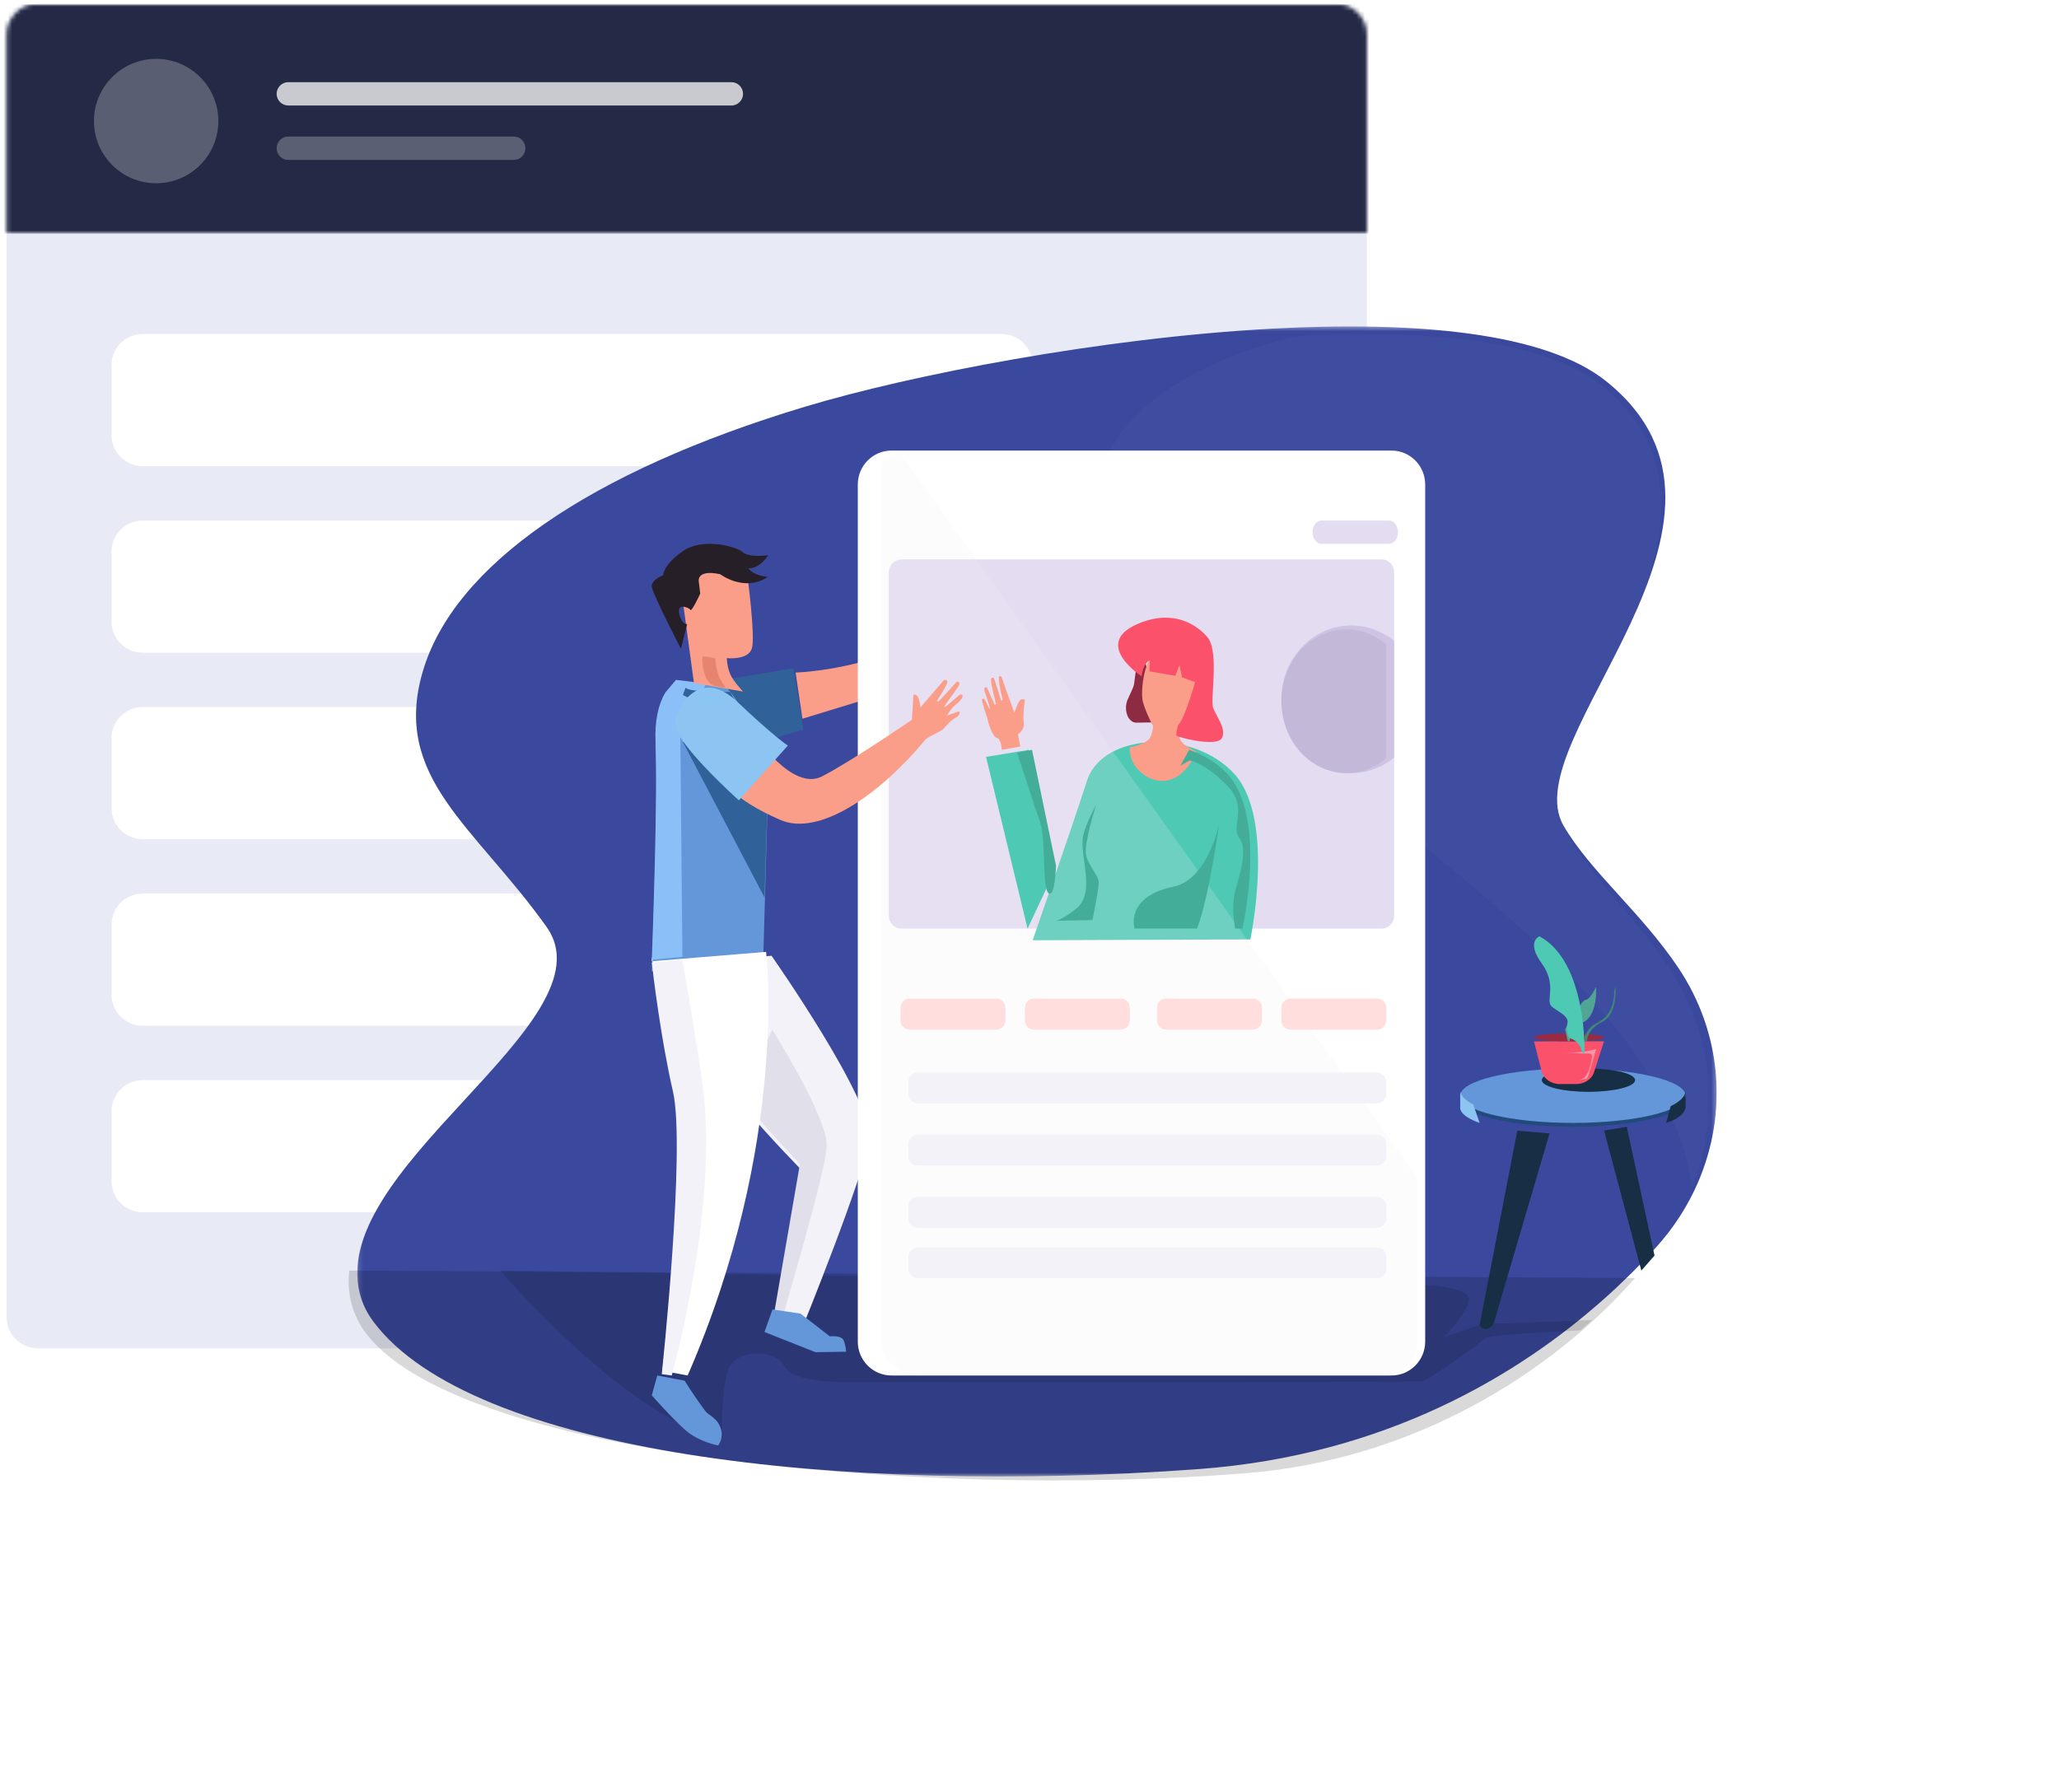<?xml version="1.0" encoding="utf-8"?>
<!-- Generator: Adobe Illustrator 23.0.3, SVG Export Plug-In . SVG Version: 6.00 Build 0)  -->
<svg version="1.1" id="Calque_1" xmlns="http://www.w3.org/2000/svg" xmlns:xlink="http://www.w3.org/1999/xlink" x="0px" y="0px"
	 viewBox="0 0 478 416" style="enable-background:new 0 0 478 416;" xml:space="preserve">
<style type="text/css">
	.st0{fill:#E8EAF6;}
	.st1{filter:url(#Adobe_OpacityMaskFilter);}
	.st2{fill-rule:evenodd;clip-rule:evenodd;fill:#FFFFFF;}
	.st3{mask:url(#b_1_);}
	.st4{fill-rule:evenodd;clip-rule:evenodd;fill:#242A45;}
	.st5{opacity:0.245;fill-rule:evenodd;clip-rule:evenodd;fill:#FFFFFF;enable-background:new    ;}
	.st6{opacity:0.75;fill-rule:evenodd;clip-rule:evenodd;fill:#FFFFFF;enable-background:new    ;}
	.st7{opacity:0.25;fill-rule:evenodd;clip-rule:evenodd;fill:#FFFFFF;enable-background:new    ;}
	.st8{filter:url(#Adobe_OpacityMaskFilter_1_);}
	.st9{mask:url(#d_1_);fill-rule:evenodd;clip-rule:evenodd;fill:#3A499E;}
	.st10{fill-rule:evenodd;clip-rule:evenodd;fill:#306299;}
	.st11{fill-rule:evenodd;clip-rule:evenodd;fill:#FA9E89;}
	.st12{filter:url(#Adobe_OpacityMaskFilter_2_);}
	.st13{opacity:0.152;mask:url(#f_1_);fill-rule:evenodd;clip-rule:evenodd;fill:#FFFFFF;enable-background:new    ;}
	.st14{opacity:0.149;fill-rule:evenodd;clip-rule:evenodd;enable-background:new    ;}
	.st15{opacity:0.128;fill-rule:evenodd;clip-rule:evenodd;enable-background:new    ;}
	.st16{fill-rule:evenodd;clip-rule:evenodd;fill:#162F44;}
	.st17{fill-rule:evenodd;clip-rule:evenodd;fill:#F4F2F9;}
	.st18{fill-rule:evenodd;clip-rule:evenodd;fill:#E0DFEA;}
	.st19{fill-rule:evenodd;clip-rule:evenodd;fill:#6397D9;}
	.st20{fill-rule:evenodd;clip-rule:evenodd;fill:#8BBFF7;}
	.st21{fill-rule:evenodd;clip-rule:evenodd;fill:#E4DCF1;}
	.st22{fill-rule:evenodd;clip-rule:evenodd;fill:#8E2B43;}
	.st23{fill-rule:evenodd;clip-rule:evenodd;fill:#4EC9B4;}
	.st24{opacity:0.184;fill-rule:evenodd;clip-rule:evenodd;fill:#F4F2F9;enable-background:new    ;}
	.st25{fill-rule:evenodd;clip-rule:evenodd;fill:#FFDEDD;}
	.st26{fill-rule:evenodd;clip-rule:evenodd;fill:#FC516B;}
	.st27{fill-rule:evenodd;clip-rule:evenodd;fill:#44AD99;}
	.st28{fill-rule:evenodd;clip-rule:evenodd;fill:#261F27;}
	.st29{fill-rule:evenodd;clip-rule:evenodd;fill:#224A7D;}
	.st30{fill-rule:evenodd;clip-rule:evenodd;fill:#8CC5F2;}
	.st31{fill-rule:evenodd;clip-rule:evenodd;fill:#9B293F;}
	.st32{fill-rule:evenodd;clip-rule:evenodd;fill:#F995A9;}
	.st33{fill-rule:evenodd;clip-rule:evenodd;fill:#51A595;}
	.st34{fill-rule:evenodd;clip-rule:evenodd;fill:#41877A;}
	.st35{fill-rule:evenodd;clip-rule:evenodd;fill:#E6846F;}
	.st36{fill-rule:evenodd;clip-rule:evenodd;fill:#CEC3E2;}
	.st37{fill-rule:evenodd;clip-rule:evenodd;fill:#C3B8D8;}
</style>
<g>
	<g>
		<path class="st0" d="M8.76,0.86h301.35c3.99,0,7.22,3.23,7.22,7.22v297.74c0,3.99-3.23,7.22-7.22,7.22H8.76
			c-3.99,0-7.22-3.23-7.22-7.22V8.08C1.54,4.09,4.77,0.86,8.76,0.86z"/>
	</g>
	<defs>
		<filter id="Adobe_OpacityMaskFilter" filterUnits="userSpaceOnUse" x="-1.65" y="1.03" width="493.53" height="53.23">
			<feColorMatrix  type="matrix" values="1 0 0 0 0  0 1 0 0 0  0 0 1 0 0  0 0 0 1 0"/>
		</filter>
	</defs>
	<mask maskUnits="userSpaceOnUse" x="-1.65" y="1.03" width="493.53" height="53.23" id="b_1_">
		<g class="st1">
			<path id="a_1_" class="st2" d="M8.76,0.86h301.35c3.99,0,7.22,3.23,7.22,7.22v297.74c0,3.99-3.23,7.22-7.22,7.22H8.76
				c-3.99,0-7.22-3.23-7.22-7.22V8.08C1.54,4.09,4.77,0.86,8.76,0.86z"/>
		</g>
	</mask>
	<g class="st3">
		<path class="st4" d="M-1.65,1.03h493.53v53.23H-1.65L-1.65,1.03z"/>
		<g transform="translate(22.47 14.197)">
			<circle class="st5" cx="13.78" cy="13.91" r="14.44"/>
			<g transform="translate(47 6)">
				<path class="st6" d="M-2.54-1.12h102.86c1.49,0,2.71,1.21,2.71,2.71l0,0c0,1.49-1.21,2.71-2.71,2.71H-2.54
					c-1.49,0-2.71-1.21-2.71-2.71l0,0C-5.25,0.09-4.04-1.12-2.54-1.12z"/>
				<path class="st7" d="M-2.54,11.51h52.33c1.49,0,2.71,1.21,2.71,2.71l0,0c0,1.49-1.21,2.71-2.71,2.71H-2.54
					c-1.49,0-2.71-1.21-2.71-2.71l0,0C-5.25,12.73-4.04,11.51-2.54,11.51z"/>
			</g>
		</g>
	</g>
	<path class="st2" d="M33.12,77.55h199.4c3.99,0,7.22,3.23,7.22,7.22v16.24c0,3.99-3.23,7.22-7.22,7.22H33.12
		c-3.99,0-7.22-3.23-7.22-7.22V84.77C25.9,80.78,29.13,77.55,33.12,77.55z"/>
	<path class="st2" d="M33.12,120.86h199.4c3.99,0,7.22,3.23,7.22,7.22v16.24c0,3.99-3.23,7.22-7.22,7.22H33.12
		c-3.99,0-7.22-3.23-7.22-7.22v-16.24C25.9,124.09,29.13,120.86,33.12,120.86z"/>
	<path class="st2" d="M33.12,164.16h199.4c3.99,0,7.22,3.23,7.22,7.22v16.24c0,3.99-3.23,7.22-7.22,7.22H33.12
		c-3.99,0-7.22-3.23-7.22-7.22v-16.24C25.9,167.4,29.13,164.16,33.12,164.16z"/>
	<path class="st2" d="M33.12,207.47h199.4c3.99,0,7.22,3.23,7.22,7.22v16.24c0,3.99-3.23,7.22-7.22,7.22H33.12
		c-3.99,0-7.22-3.23-7.22-7.22v-16.24C25.9,210.7,29.13,207.47,33.12,207.47z"/>
	<path class="st2" d="M33.12,250.78h199.4c3.99,0,7.22,3.23,7.22,7.22v16.24c0,3.99-3.23,7.22-7.22,7.22H33.12
		c-3.99,0-7.22-3.23-7.22-7.22V258C25.9,254.01,29.13,250.78,33.12,250.78z"/>
	<g transform="matrix(-1 0 0 1 440 83)">
		<defs>
			<filter id="Adobe_OpacityMaskFilter_1_" filterUnits="userSpaceOnUse">
				<feColorMatrix  type="matrix" values="1 0 0 0 0  0 1 0 0 0  0 0 1 0 0  0 0 0 1 0"/>
			</filter>
		</defs>
		<mask maskUnits="userSpaceOnUse" id="d_1_">
			<g class="st8">
				<path id="c_1_" class="st2" d="M41.47-7.21h315.59v267.02H41.47V-7.21z"/>
			</g>
		</mask>
		<path class="st9" d="M356.09,218.61c-0.6,1.82-1.55,3.61-2.86,5.35c-22.74,30.2-107.71,40.27-191.48,34.12
			c-43.74-3.21-74.59-22.13-94.09-39.47c-4.23-3.76-8.25-7.74-12.05-11.93c-4.21-4.64-7.5-9.8-9.84-15.24
			c-6.9-16.04-5.57-34.57,4.62-49.77c8.64-12.88,20.5-22.4,26.63-32.97C88.68,88.56,27,37.66,67.14,5.5
			C81.31-5.85,111.49-8.47,144.43-6.71c40.09,2.15,84.24,10.79,108.53,18.09c50.27,15.1,81.73,36.97,88.91,61.58
			c7.18,24.61-12.01,35.75-28.76,59.24C297.31,154.32,365.93,189.03,356.09,218.61"/>
		<path class="st10" d="M271.14,74.73l-15.32-2.59L253.5,86.4l18.95,5.59L271.14,74.73z"/>
		<path class="st11" d="M255.3,73.15c0,0-11.89-0.31-24.36-5.52l5.86,11.06l16.92,5.18L255.3,73.15z"/>
		<g transform="translate(2 2)">
			<defs>
				<filter id="Adobe_OpacityMaskFilter_2_" filterUnits="userSpaceOnUse">
					<feColorMatrix  type="matrix" values="1 0 0 0 0  0 1 0 0 0  0 0 1 0 0  0 0 0 1 0"/>
				</filter>
			</defs>
			<mask maskUnits="userSpaceOnUse" id="f_1_">
				<g class="st12">
					<path id="e_1_" class="st2" d="M41.28-7.41h142.4v198.35H41.28V-7.41z"/>
				</g>
			</mask>
			<path class="st13" d="M182.99,39.63c-7.32,36.23-131.73,91.75-137.72,151.31c-6.42-16.02-5.19-34.52,4.3-49.69
				c8.04-12.86,19.08-22.36,24.79-32.92C85.22,88.23,27.8,37.4,65.17,5.29C78.36-6.05,106.46-8.67,137.11-6.91
				C146.45-4.78,189.59,6.92,182.99,39.63"/>
		</g>
		<path class="st14" d="M358.9,211.99c0.89,7.1-2.11,12.03-3.28,13.74c-20.24,29.48-130.37,39.3-204.93,33.3
			c-38.93-3.14-70.83-23.2-90.27-45.31L358.9,211.99z"/>
		<path class="st15" d="M107.9,215.43c0,0-9.09,0.55-8.95,3.3s5.87,8.8,5.87,8.8l-8.58-3.07l-25.9-0.99l2.8,2.41
			c0,0,20.87,0.96,21.8,1.7c0.93,0.73,12.87,9.72,14.92,10.09c2.05,0.37,132.35,0.2,132.35,0.2s13.41,0.53,15.64-3.6
			c2.24-4.13,10.35-3.85,12.59-0.28c2.24,3.58,1.93,16.78,1.93,16.78s6.13-1.6,6.47-1.74c21.26-8.99,45.04-37.05,45.04-37.05
			L107.9,215.43z"/>
		<path class="st16" d="M80.27,180.14l13.04,44.36c0,0,1.86,2.21,3.2,0.16l-8.76-45.15L80.27,180.14z M62.34,178.61l-6.44,29.9
			l3.06,3.48l8.66-32.52L62.34,178.61z"/>
		<path class="st17" d="M253.94,188.61l5.44,30.86l0.9,5.11l-1.98,0.29l-0.14,0.02l-4.32,0.63c0,0-14.41-35.5-15.64-44.02
			c-1.23-8.52,22.69-42.6,22.69-42.6l25.96,2.21c0.69,7.42-9.69,21.39-18.97,32.27C260.57,181.96,253.94,188.61,253.94,188.61"/>
		<path class="st18" d="M254.29,187.21l6.2,35.88l-1.94,0.29l-0.07,0.34l-0.07-0.32c-0.79-3.46-10.05-34.05-10.33-40.28
			c-0.3-6.61,12.66-27.07,12.66-27.07l7.19,15.98C260.78,180.58,254.29,187.21,254.29,187.21"/>
		<path class="st19" d="M288.69,142.52l-25.86-2.15l-1.2-43.06c0,0,6.32-22.45,13.23-22.45c4.11,0,8.11,1.63,10.56,5.59
			c1.67,2.71,2.62,6.51,2.38,11.64c-0.55,11.53,0.66,44.13,0.87,49.64C288.68,142.24,288.69,142.52,288.69,142.52"/>
		<path class="st20" d="M281.57,139.16l0.49-51.26l-6-12.2l7-0.85l2.46,2.9c1.62,2.71,2.53,6.51,2.29,11.63
			c-0.53,11.53,0.66,44.92,0.87,50.43L281.57,139.16z"/>
		<path class="st10" d="M281.47,89.28l-18.96,36.09l-0.49-16.23l-0.39-13.17l15.81-6.69H281.47z"/>
		<path class="st2" d="M233.04,236.35H116.96c-4.32,0-7.82-3.53-7.82-7.88V29.49c0-4.35,3.5-7.88,7.82-7.88h116.08
			c4.32,0,7.82,3.53,7.82,7.88v198.98C240.87,232.82,237.37,236.35,233.04,236.35"/>
		<path class="st21" d="M233.65,49.85v79.78c0,1.64-1.31,2.97-2.94,2.97H119.29c-1.62,0-2.94-1.33-2.94-2.97V49.85
			c0-1.64,1.31-2.97,2.94-2.97h111.42C232.34,46.88,233.65,48.21,233.65,49.85"/>
		<path class="st22" d="M175.77,68.53l-1.4,1.07l-2.98,12.97l0.06,2.14l4.72,0.07c0.32,0,0.64-0.06,0.93-0.23
			c1.35-0.79,1.92-3,1.18-4.96c-0.4-1.05-1.43-2.91-1.55-3.74C176.46,73.88,175.77,68.53,175.77,68.53"/>
		<path class="st23" d="M200.27,135.3l-48.92-0.19l-1.62-0.01c0,0-5.85-27.65,3.62-38.31c2.31-2.59,5.31-4.5,8.58-5.75
			c10.17-3.88,22.96-1.31,25.71,7.19C191.26,109.47,200.27,135.3,200.27,135.3"/>
		<path class="st11" d="M162.23,91.53c0,0,2,5.44,6.41,6.58c4.41,1.14,9.46-2.91,9.05-7.63c0,0-4.23-0.62-4.91-2.67
			c-0.84-2.49-0.28-2.58-0.28-2.58s1.65-3.15,2.21-5.44c0.55-2.29-0.28-11.16-4.13-12.02c-2.44-0.54-6.34,0.29-9.1,4.29
			c0,0,1.38,7.73,3.31,11.45C166.71,87.24,167.67,88.96,162.23,91.53"/>
		<path class="st24" d="M230.79,22.53L110.94,190.55v38.11c0,4.24,3.34,7.68,7.46,7.68h108.42c4.77,0,8.64-3.99,8.64-8.9V25.97
			C235.45,23.33,233.35,22.4,230.79,22.53"/>
		<path class="st23" d="M194.85,118.56l6.3-27.47l9.94,1.64l-9.64,39.86L194.85,118.56z"/>
		<path class="st11" d="M203.15,90.31l0.54-2.8c0,0-1.62-1.07-1.35-2.67s-0.27-5.34-0.27-5.34s0.86-0.58,1.42,0.47
			c0.4,0.75,1.02,2.47,1.02,2.47s2.07-5.56,2.55-7.03c0.2-0.62,0.41-1.59,0.88-1.45c0.25,0.08,0.16,0.65,0.12,1.2
			c-0.13,1.66-0.84,4.32-0.84,4.32l0.36,0.21l1.5-4.76c0.07-0.23,0.17-0.58,0.42-0.6c0.21-0.02,0.43,0.1,0.43,0.63
			c0,1.07-1.15,5.48-1.15,5.48l0.29,0.2l1.75-3.86c0.12-0.29,0.55-0.27,0.63,0.04c0.06,0.24,0.04,0.59-0.16,1.08
			c-0.54,1.34-1.08,3.47-1.08,3.47l0.14,0.16l0.95-1.96c0.17-0.31,0.59-0.51,0.71-0.18c0.17,0.47-1.32,4.48-1.32,4.75
			c0,0.27-1.02,3.9-2.1,4.17c-1.08,0.27-1.15,2.78-1.15,2.78L203.15,90.31L203.15,90.31z"/>
		<path class="st25" d="M140.4,156.05h-20.12c-1.17,0-2.12-0.97-2.12-2.16v-2.9c0-1.19,0.95-2.16,2.12-2.16h20.12
			c1.17,0,2.12,0.97,2.12,2.16v2.9C142.52,155.08,141.57,156.05,140.4,156.05 M169.27,156.05h-20.12c-1.17,0-2.12-0.97-2.12-2.16
			v-2.9c0-1.19,0.95-2.16,2.12-2.16h20.12c1.17,0,2.12,0.97,2.12,2.16v2.9C171.39,155.08,170.44,156.05,169.27,156.05
			 M199.95,156.05h-20.12c-1.17,0-2.12-0.97-2.12-2.16v-2.9c0-1.19,0.95-2.16,2.12-2.16h20.12c1.17,0,2.12,0.97,2.12,2.16v2.9
			C202.07,155.08,201.12,156.05,199.95,156.05 M228.82,156.05H208.7c-1.17,0-2.12-0.97-2.12-2.16v-2.9c0-1.19,0.95-2.16,2.12-2.16
			h20.12c1.17,0,2.12,0.97,2.12,2.16v2.9C230.94,155.08,229.99,156.05,228.82,156.05"/>
		<path class="st17" d="M226.84,173.19H120.46c-1.27,0-2.3-0.97-2.3-2.17v-2.87c0-1.2,1.03-2.17,2.3-2.17h106.38
			c1.27,0,2.3,0.97,2.3,2.17v2.87C229.14,172.22,228.11,173.19,226.84,173.19 M120.46,187.63c-1.27,0-2.3-0.97-2.3-2.17v-2.87
			c0-1.2,1.03-2.17,2.3-2.17h106.38c1.27,0,2.3,0.97,2.3,2.17v2.87c0,1.2-1.03,2.17-2.3,2.17H120.46z M226.84,202.07H120.46
			c-1.27,0-2.3-0.97-2.3-2.17v-2.87c0-1.2,1.03-2.17,2.3-2.17h106.38c1.27,0,2.3,0.97,2.3,2.17v2.87
			C229.14,201.09,228.11,202.07,226.84,202.07 M226.84,213.79H120.46c-1.27,0-2.3-0.97-2.3-2.17v-2.87c0-1.2,1.03-2.17,2.3-2.17
			h106.38c1.27,0,2.3,0.97,2.3,2.17v2.87C229.14,212.82,228.11,213.79,226.84,213.79"/>
		<path class="st26" d="M159.47,65.21c0,0,5.68-7.98,16.41-3.36c10.73,4.62-0.92,12.18-0.92,12.18s-0.23-2.94-1.93-3.78l0.14,2.61
			l-6.01,1.05l-0.96-2.52l-0.62,2.87l-3.03,1.12c0,0,2.47,8.68,3.92,9.94c0,0,0.62,2.03,0.41,2.45c-0.21,0.42-9.35,2.73-10.52,0.63
			c-1.17-2.1,1.24-5.04,1.99-7S156.99,69.04,159.47,65.21"/>
		<path class="st21" d="M133.18,43.27h-15.61c-1.17,0-2.12-1.21-2.12-2.71c0-1.5,0.95-2.71,2.12-2.71h15.61
			c1.17,0,2.12,1.21,2.12,2.71C135.31,42.06,134.36,43.27,133.18,43.27"/>
		<path class="st27" d="M156.96,108.23c0,0,2.4,17.4,5.15,24.36h14.49c0,0,2.39-7.34-9.06-9.74
			C159.57,121.18,156.96,108.23,156.96,108.23 M185.48,103.72c0,0,2.94,9.02,2.39,11.73c-0.55,2.71-2.94,4.69-2.94,6.5
			s1.47,8.66,1.47,8.66l8.45,0.18c0,0-1.4-0.24-4.6-2.75c-4.87-3.83-0.69-12.29-1.72-17.1
			C187.99,108.42,185.48,103.72,185.48,103.72 M194.85,117.95c0,0,0.19,7.56,1.73,6.4s0.58-12.41,1.92-16.29
			c1.34-3.88,5.38-16.29,5.38-16.29l-3.46-0.68L194.85,117.95z"/>
		<path class="st11" d="M217.75,83.4c0,0,1.42,0.62,3.16,2.75c0.57,0.7,3.64,1.82,4.36,2.7c10.51,12.65,24.54,22.41,33.53,18.53
			c11.49-4.96,13.65-9.58,13.65-9.58l-7.59-10.25c0,0-8.72,13.32-15.73,9.69c-7.01-3.63-20.83-13.13-20.83-13.13l-0.37-5.83
			c0,0-0.81-0.22-1.19,0.9c-0.39,1.12-0.41,2.08-0.41,2.08l-5.46-6.34c0,0-1.05-0.32-0.73,0.69c0.32,1.02,2.25,3.94,2.25,3.94
			s0.2,0.56-0.22,0.3c-0.49-0.3-4.3-4.59-4.3-4.59s-0.88-0.06-0.52,0.78c0.28,0.65,2.58,3.69,3.37,4.83
			c0.23,0.34-0.25,0.21-0.25,0.21l-3.15-2.68c-0.43-0.29-0.87-0.19-0.78,0.33c0.07,0.42,0.93,1.37,1.44,1.75
			c1.28,0.94,2.17,2.66,2.17,2.66l-2.75-0.99C217.37,82.14,216.84,82.61,217.75,83.4 M282.37,50.03l-3.47,25.55l-11.41,1.98
			c0,0,0.58-0.6,1.24-1.41c0.67-0.82,1.43-1.85,1.77-2.68c0.77-1.9,0.77-3.67,0.77-3.67s-5.06,0.57-5.84-2.34
			c-0.79-2.92,1.03-16.5,1.03-16.5S268.72,42.43,282.37,50.03"/>
		<path class="st28" d="M272.8,50.32c0,0-5.63,4.25-11.02,0.63c0,0,3.42-0.32,4.49-2.05c0,0-2.13,0.55-4.64-2.99
			c0,0,4.41,0.63,5.93-0.71c1.52-1.34,9.28-3.46,13.91-0.24c4.64,3.23,4.56,5.59,4.56,5.59s2.74,1.02,2.66,2.6
			c-0.08,1.57-6.77,14.48-6.77,14.48l-1.44-5.74c0,0,1.14,0.34,1.82-2.33c0.68-2.68-2.28-1.52-2.58-0.97
			c-0.3,0.55-2.28-3.78-2.28-3.78l0.3-2.52C277.74,52.29,278.73,49.06,272.8,50.32"/>
		<path class="st2" d="M283.47,169.93c-3.24,13.07,2.75,65.33,2.75,65.33l-5.86,1.09c-23.6-54.15-18.2-98.35-18.2-98.35l26.54,2.18
			c0,0-0.07-1.1-0.1-0.84C288.29,142.06,286.42,158.01,283.47,169.93"/>
		<path class="st19" d="M254.16,221.98l-6.81,5.29c0,0-2.68-0.32-3.2,0.92c-0.52,1.24-0.57,2.64-0.57,2.64l7.12,0.11l11.82-4.69
			l-1.86-5.23L254.16,221.98z M281.06,237.56c0,0-2.41,3.9-4.84,7.08c-0.82,1.07-2.81,1.53-3.59,4.15c-0.67,2.25,0.67,3.8,0.67,3.8
			s4.48-0.81,7.6-3.57c3.12-2.76,7.79-8.06,7.79-8.06l-1.28-4.61L281.06,237.56L281.06,237.56z"/>
		<path class="st29" d="M101.02,172.29c0,3.49-11.71,6.32-26.17,6.32s-26.17-2.83-26.17-6.32c0-3.49,11.71-6.32,26.17-6.32
			S101.02,168.8,101.02,172.29"/>
		<path class="st19" d="M101.02,171.39c0,3.49-11.71,6.32-26.17,6.32s-26.17-2.83-26.17-6.32c0-3.49,11.71-6.32,26.17-6.32
			S101.02,167.9,101.02,171.39"/>
		<path class="st16" d="M82.07,167.78c0,1.5-4.85,2.71-10.83,2.71s-10.83-1.21-10.83-2.71c0-1.5,4.85-2.71,10.83-2.71
			S82.07,166.29,82.07,167.78 M48.69,170.49v3.6c0,0,0.06,2.22,4.51,3.62l-1.06-3.9C52.14,173.81,49.01,172.46,48.69,170.49"/>
		<path class="st30" d="M101.01,170.49v3.69c0,0,0.35,1.84-4.51,3.53l1.49-4.3C98,173.4,100.58,172.25,101.01,170.49"/>
		<path class="st26" d="M83.88,158.79l-1.78,6.94c-0.44,1.73-2.19,2.95-4.2,2.95h-3.82c-1.43,0-2.73-0.62-3.52-1.6
			c-0.28-0.34-0.49-0.73-0.62-1.15l-1.54-4.79l-0.77-2.38L83.88,158.79z"/>
		<path class="st31" d="M83.88,157.86c0,0.5-3.64,0.9-8.12,0.9s-8.12-0.4-8.12-0.9s3.64-0.9,8.12-0.9S83.88,157.36,83.88,157.86"/>
		<path class="st32" d="M72.68,167.47c0.32,0.12,0.62,0.23,0.9,0.31l-1.9-0.29c-0.27-0.37-0.47-0.78-0.59-1.22l-1.46-5.06
			c-0.07-0.24-0.19-0.63-0.19-0.65c0,0,3.8,1.12,7.22,0.74c-1.11,0.15-3.89,0.37-5.57,0.29c-0.36-0.02-0.67,0.25-0.69,0.61
			c0,0.04,0,0.08,0,0.12C70.62,163.82,71.22,166.9,72.68,167.47"/>
		<path class="st33" d="M76.66,155.96l-0.61,2.79l-0.45,0.01c0,0-0.03-2.8-3.31-4.51c-3.29-1.71-2.82-8.12-2.82-8.12l0,0.01
			c0.08,0.17,1.34,2.8,2.3,2.97c0.99,0.18,1.6,1.76,1.6,1.76s0.47,0.68,1.03,0.54c0.56-0.14,1.13,1.35,1.13,1.35l0.19,1.58
			C75.72,154.34,76.66,155.96,76.66,155.96z"/>
		<path class="st23" d="M72.15,161.45c0,0-0.63-21.15,10.47-27.06c0,0,3.16,1.22-0.54,6.29c-3.7,5.07-0.72,8.72-2.35,10.04
			c-1.62,1.31-3.97,2.16-3.61,3.85s-0.09,3.38-0.81,3.57c-0.72,0.19-2.35,1.18-2.6,3.33L72.15,161.45L72.15,161.45z"/>
		<path class="st34" d="M72.15,157.67l-0.04,1.07l-0.49,0.01c0,0-0.03-2.8-3.6-4.51c-3.58-1.71-3.07-8.12-3.07-8.12l0,0.01l0.3,0.96
			c0,5.82,3.36,7.03,4.7,7.8C71.31,155.68,72.15,157.67,72.15,157.67"/>
		<path class="st10" d="M270.48,77.65c0,0,9.52,0.16,10.37-1l0.62,1.71c0,0-7.54,4.11-12.63,2.37L270.48,77.65z"/>
		<path class="st30" d="M257.11,90.11l11.36,12.71c0,0,15.18-13.61,14.8-17.87c-0.38-4.26-5.94-13.1-14.47-4.98
			C260.5,87.85,257.11,90.11,257.11,90.11"/>
		<path class="st17" d="M286.37,236.04l-2.32,0.31c0,0-10.85-38.32-7.28-66.63c1.07-8.51,4.82-29.91,4.82-29.91l7.09,0.66
			c-0.29,2.73-2.13,17.91-4.9,29.9C280.75,183.51,286.37,236.04,286.37,236.04"/>
		<path class="st35" d="M274.02,76.25c-1.34,0.29-2.07,0.39-2.48,0.4c0.63-0.87,1.34-1.97,1.65-2.85c0.72-2.02,0.72-3.91,0.72-3.91
			s2.68-0.71,2.96-0.37C277.15,69.86,276.88,75.63,274.02,76.25"/>
		<path class="st36" d="M142.52,79.36c0,9.47-7.26,17.14-16.22,17.14c-3.75,0-7.2-1.35-9.95-3.61V65.82
			c2.75-2.26,6.2-3.61,9.95-3.61C135.26,62.22,142.52,69.89,142.52,79.36"/>
		<path class="st37" d="M142.52,79.81c0,9.22-6.76,16.69-15.1,16.69c-3.49,0-6.7-1.31-9.26-3.51V66.63c2.56-2.2,5.77-3.51,9.26-3.51
			C135.76,63.12,142.52,70.59,142.52,79.81"/>
		<path class="st27" d="M165.98,94.78c0,0-1.79-1-2.07-1.18c-0.28-0.18-3.96,0.81-8.87,5.88c-4.9,5.07-0.66,9.31-2.73,12.03
			c-2.08,2.71-0.1,8.41,0.94,12.3c1.04,3.89,0,8.77,0,8.77l-0.05,0.01l-1.64-0.01c0,0-5.94-26.05,3.68-36.09
			c2.34-2.44,5.39-4.24,8.7-5.41L165.98,94.78L165.98,94.78z"/>
	</g>
</g>
</svg>
